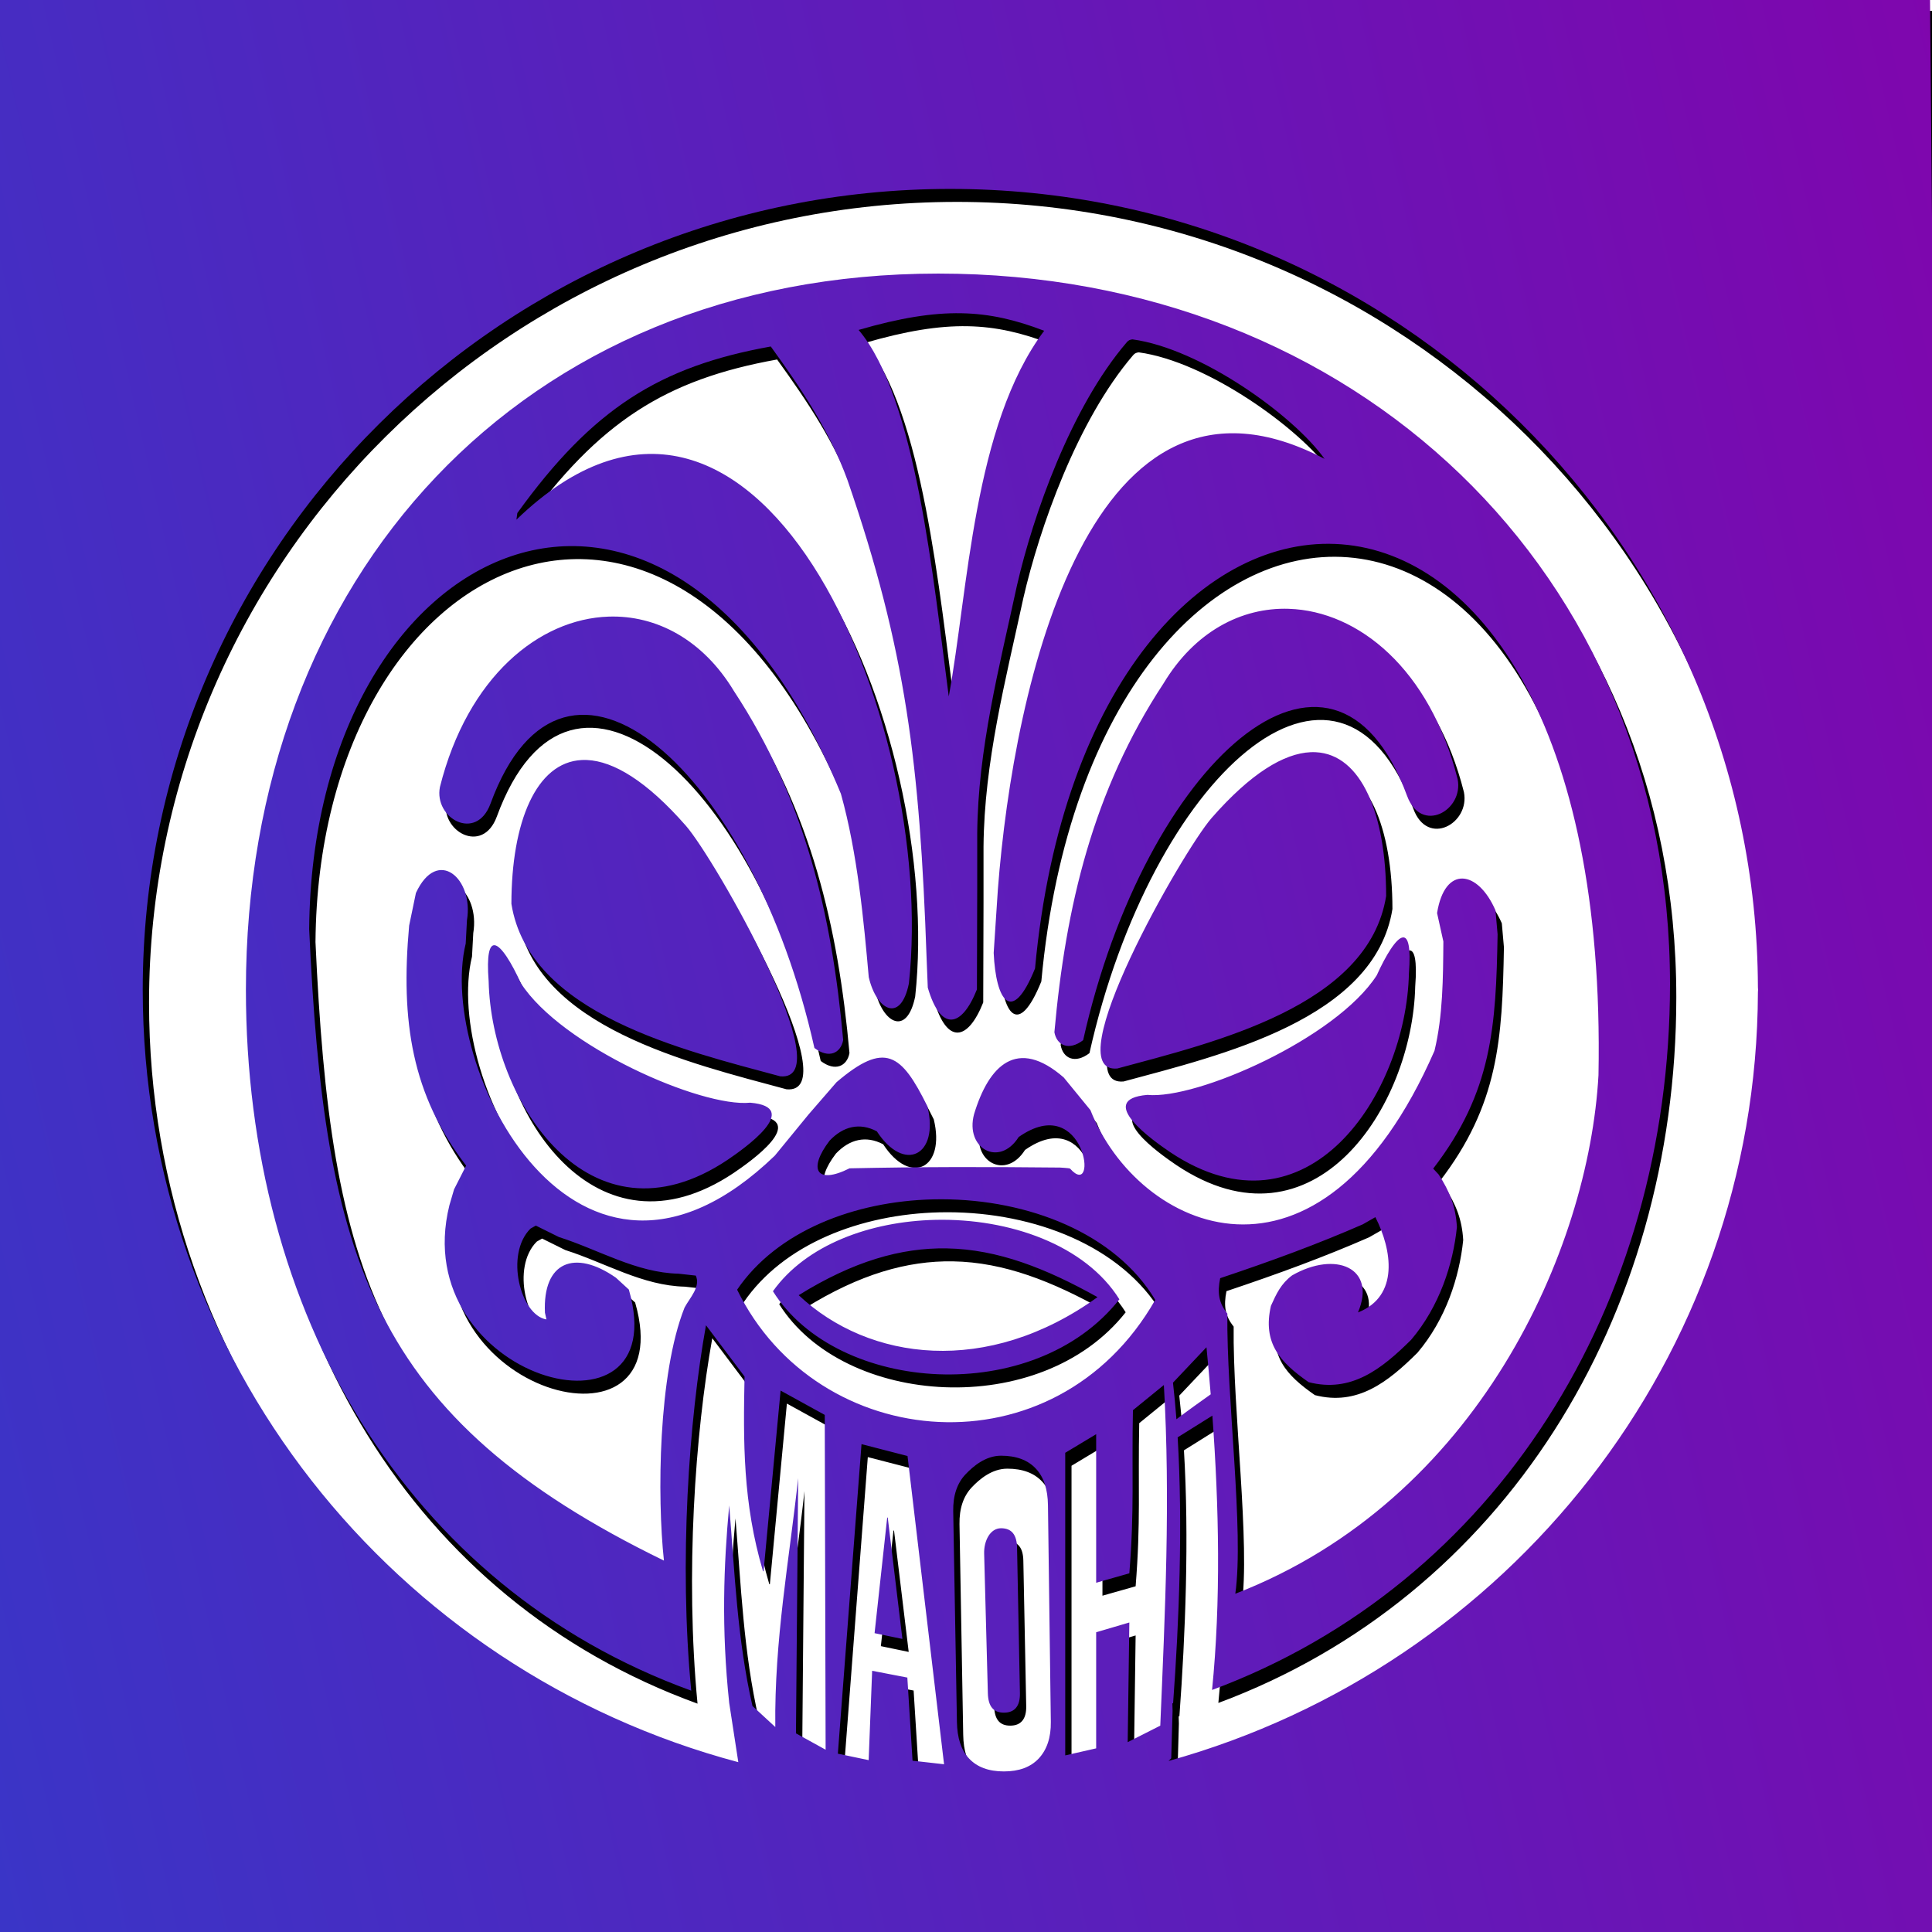 <?xml version="1.0" encoding="UTF-8" standalone="no"?>
<svg
   xmlns:dc="http://purl.org/dc/elements/1.1/"
   xmlns:cc="http://creativecommons.org/ns#"
   xmlns:rdf="http://www.w3.org/1999/02/22-rdf-syntax-ns#"
   xmlns:svg="http://www.w3.org/2000/svg"
   xmlns="http://www.w3.org/2000/svg"
   xmlns:xlink="http://www.w3.org/1999/xlink"
   xmlns:sodipodi="http://sodipodi.sourceforge.net/DTD/sodipodi-0.dtd"
   xmlns:inkscape="http://www.inkscape.org/namespaces/inkscape"
   width="500"
   height="500"
   viewBox="0 0 132.292 132.292"
   version="1.1"
   id="svg1058"
   inkscape:version="1.0 (5b275a35d9, 2020-05-03)"
   sodipodi:docname="tiki.svg"
   inkscape:export-filename="/home/canuto/Documents/Repos/maohi-tiki/tiki.png"
   inkscape:export-xdpi="96"
   inkscape:export-ydpi="96">
  <defs
     id="defs1052">
    <linearGradient
       id="linearGradient1048"
       inkscape:collect="always">
      <stop
         id="stop1044"
         offset="0"
         style="stop-color:#3737c8;stop-opacity:1" />
      <stop
         id="stop1046"
         offset="1"
         style="stop-color:#8800aa;stop-opacity:1" />
    </linearGradient>
    <linearGradient
       gradientTransform="translate(-0.363,-0.538)"
       gradientUnits="userSpaceOnUse"
       y2="79.242"
       x2="141.937"
       y1="79.242"
       x1="-17.945"
       id="linearGradient1050"
       xlink:href="#linearGradient1048"
       inkscape:collect="always" />
    <linearGradient
       inkscape:collect="always"
       xlink:href="#linearGradient1048"
       id="linearGradient1316"
       gradientUnits="userSpaceOnUse"
       gradientTransform="translate(-0.79,-0.469)"
       x1="-18.143"
       y1="79.645"
       x2="162.921"
       y2="38.55" />
    <filter
       inkscape:collect="always"
       style="color-interpolation-filters:sRGB"
       id="filter1436"
       x="-0.013"
       width="1.027"
       y="-0.013"
       height="1.027">
      <feGaussianBlur
         inkscape:collect="always"
         stdDeviation="0.749"
         id="feGaussianBlur1438" />
    </filter>
  </defs>
  <sodipodi:namedview
     inkscape:snap-global="true"
     id="base"
     pagecolor="#4c4c4c"
     bordercolor="#666666"
     borderopacity="1.0"
     inkscape:pageopacity="0"
     inkscape:pageshadow="2"
     inkscape:zoom="0.53527983"
     inkscape:cx="-340.89734"
     inkscape:cy="446.42529"
     inkscape:document-units="mm"
     inkscape:current-layer="g1042"
     showgrid="false"
     inkscape:window-width="1920"
     inkscape:window-height="1016"
     inkscape:window-x="0"
     inkscape:window-y="27"
     inkscape:window-maximized="1"
     inkscape:document-rotation="0"
     units="px"
     inkscape:pagecheckerboard="true"
     borderlayer="true" />
  <g
     inkscape:groupmode="layer"
     id="layer5"
     inkscape:label="background">
    <path
       id="rect873"
       style="display:inline;opacity:1;fill:#ffffff;fill-opacity:1;stroke-width:0;stroke-linecap:round;stroke-linejoin:round;paint-order:stroke fill markers;stroke:#2ad4ff"
       d="M -0.806,-0.671 H 133.214 V 133.426 H -0.806 Z" />
  </g>
  <g
     inkscape:groupmode="layer"
     id="layer3"
     inkscape:label="shadow"
     style="display:inline">
    <path
       sodipodi:nodetypes="cccccscscccccccccsssccccccccccccccccssscccsscccccccccccccccccccccccccccccccccccccccccccccccccccccccccccccccccccccssscccccsscccccscscccccccccscsccccssccccscccscsccssccsccccccccccccccccccccccccccccssscsssccsscccccsccsscs"
       id="path875"
       style="display:inline;opacity:1;mix-blend-mode:normal;fill:#000000;fill-opacity:1;stroke-width:0;stroke-linecap:round;stroke-linejoin:round;paint-order:stroke fill markers;filter:url(#filter1436)"
       d="M -0.228,0.181 -0.585,135.153 133.792,134.278 132.587,0.747 Z M 65.508,13.825 c 30.453,0 55.198,24.471 55.295,54.662 0.006,0.058 0.009,0.117 0.009,0.175 0,0.057 -0.003,0.113 -0.009,0.169 -0.077,25.062 -17.141,46.182 -40.356,52.638 l 0.183,-0.183 0.093,-3.263 -0.015,-0.495 c 0.017,-0.005 0.034,-0.011 0.051,-0.016 0.411,-5.575 0.672,-12.202 0.311,-18.202 l 2.377,-1.487 c 0.458,6.237 0.588,12.72 -0.021,18.785 19.477,-7.243 31.358,-26.323 31.358,-48.321 0,-28.245 -21.588,-48.665 -50.108,-48.665 -28.52,0 -47.406,20.795 -47.406,49.04 0,22.123 10.923,40.879 30.493,47.994 -0.846,-8.83 -0.162,-18.504 1.01,-25.022 l 2.64,3.511 c -0.089,4.455 -0.122,8.654 1.265,13.334 h 0.038 l 1.166,-12.371 3.023,1.665 0.06,22.926 -2.031,-1.121 0.151,-17.472 c -0.614,5.635 -1.635,11.072 -1.566,17.04 l -1.563,-1.442 c -1.048,-4.577 -1.215,-9.154 -1.594,-13.731 -0.376,4.076 -0.546,8.394 0.003,13.548 3.7e-4,1e-4 6.7e-4,4e-4 10e-4,5.1e-4 l 0.62,4.031 c -23.568,-6.274 -40.78,-27.542 -40.78,-52.89 0,-30.272 24.791,-54.837 55.303,-54.837 z m 0.744,8.513 c 1.987,0.035 3.749,0.461 5.678,1.201 -4.873,6.498 -5.197,17.839 -6.534,25.037 -1.064,-8.034 -2.248,-20.475 -6.173,-25.095 2.83,-0.823 5.043,-1.178 7.03,-1.143 z m 11.723,1.789 c 4.692,0.636 11.052,5.228 13.153,8.182 -16.032,-8.409 -21.286,15.402 -22.368,29.479 l -0.287,4.349 c 0.146,3.251 1.236,5.013 2.831,1.067 3.606,-39.178 39.501,-40.707 38.582,7.305 -0.664,11.961 -8.269,29.092 -24.868,35.51 0.609,-4.307 -0.611,-13.443 -0.544,-19.182 -0.592,-0.735 -0.694,-1.429 -0.492,-2.426 3.567,-1.193 6.75,-2.367 9.765,-3.687 l 0.861,-0.492 c 1.143,2.232 1.648,5.417 -1.19,6.524 1.296,-3.053 -1.533,-4.244 -4.511,-2.537 -0.762,0.571 -1.074,1.252 -1.451,2.088 -0.577,2.534 0.61,3.853 2.582,5.223 2.917,0.754 5.003,-0.9 7.021,-2.902 1.939,-2.286 2.876,-5.178 3.133,-7.717 -0.081,-1.419 -0.501,-2.446 -1.247,-3.597 L 98.57,80.906 c 4.049,-5.258 4.3,-9.759 4.41,-16.044 l -0.144,-1.639 c -1.198,-2.758 -3.472,-3.115 -4,0.184 l 0.431,1.947 c -0.02,2.493 -0.03,5.088 -0.609,7.485 -7.895,18.038 -20.332,12.289 -23.558,4.062 l -1.828,-2.234 c -3.191,-2.779 -5.127,-0.845 -6.142,2.516 -0.627,2.349 1.732,3.657 3.057,1.559 4.567,-3.201 5.508,4.404 3.518,2.164 -0.072,-0.041 -0.687,-0.072 -0.687,-0.072 -5.114,-0.053 -9.536,-0.051 -14.412,0.052 -2.286,1.147 -2.858,0.058 -1.364,-1.898 0.929,-0.977 2.048,-1.257 3.231,-0.636 1.877,2.88 4.285,1.662 3.467,-1.703 -1.793,-3.636 -2.91,-4.484 -6.225,-1.661 l -1.922,2.217 -2.306,2.815 C 39.861,93.144 30.298,73.802 32.32,65.501 l 0.087,-1.611 c 0.472,-2.841 -2.018,-5.044 -3.496,-1.856 l -0.464,2.234 c -0.594,6.577 0.189,11.596 3.902,16.436 l -0.826,1.625 -0.319,1.088 c -2.956,11.892 15.514,16.981 12.287,5.773 l -0.885,-0.812 c -2.821,-1.967 -5.021,-1.097 -4.86,2.394 l 0.102,0.464 c -1.775,-0.294 -2.865,-4.464 -1.088,-6.223 l 0.362,-0.203 1.582,0.784 c 2.724,0.865 5.297,2.446 8.195,2.509 l 1.176,0.131 c 0.347,0.763 -0.41,1.516 -0.769,2.19 -1.81,4.539 -1.879,13.006 -1.412,17.324 -20.128,-9.797 -23.262,-20.803 -24.291,-43.238 0.214,-26.8 24.494,-38.186 36.409,-9.265 1.142,4.08 1.569,8.745 1.907,12.555 0.533,2.292 2.191,3.173 2.749,0.43 1.965,-18.232 -10.543,-47.522 -26.874,-31.756 l 0.061,-0.452 c 5.164,-7.155 9.74,-10.038 17.356,-11.406 2.091,2.895 4.011,5.75 5.252,9.149 4.015,11.636 4.95,19.476 5.416,32.701 l 0.082,2.052 c 0.883,3.031 2.318,2.761 3.365,0.123 l 0.02,-6.852 v -3.816 c 0.05,-5.813 1.509,-11.384 2.729,-17.027 1.098,-4.772 3.686,-12.159 7.509,-16.617 0.107,-0.138 0.243,-0.191 0.393,-0.201 z m 10.717,18.449 c -3.257,-0.108 -6.453,1.566 -8.584,5.101 -4.833,7.353 -6.705,15.251 -7.478,23.894 0.164,0.902 0.984,1.295 1.969,0.543 4.237,-18.957 17.095,-30.596 22.18,-16.73 0.972,2.639 3.89,1.004 3.462,-1.146 -1.896,-7.535 -6.788,-11.503 -11.549,-11.661 z m -46.588,0.535 c -4.76,0.158 -9.652,4.126 -11.548,11.662 -0.428,2.151 2.489,3.785 3.462,1.146 5.085,-13.866 17.943,-2.226 22.18,16.73 0.985,0.752 1.805,0.36 1.969,-0.543 -0.773,-8.643 -2.644,-16.54 -7.478,-23.894 -2.132,-3.535 -5.328,-5.21 -8.585,-5.101 z m 48.069,9.284 c -1.819,0.081 -4.091,1.436 -6.773,4.5 -1.99,2.274 -10.705,17.554 -6.461,17.158 6.622,-1.791 17.208,-4.255 18.407,-11.812 -0.005,-5.596 -1.69,-9.69 -4.816,-9.846 -0.117,-0.006 -0.236,-0.006 -0.358,-10e-4 z m -49.549,0.535 c -0.121,-0.005 -0.241,-0.006 -0.358,5.2e-4 -3.126,0.156 -4.812,4.25 -4.817,9.846 1.199,7.557 11.785,10.021 18.407,11.812 4.244,0.396 -4.47,-14.885 -6.461,-17.159 -2.682,-3.064 -4.953,-4.42 -6.772,-4.5 z m 55.874,12.147 c -0.456,0.038 -1.177,1.23 -1.794,2.594 -2.781,4.322 -12.349,8.526 -15.709,8.189 -3.622,0.309 0.422,3.149 1.555,3.917 9.442,6.316 16.168,-4.028 16.356,-12.231 0.14,-1.829 -0.054,-2.498 -0.408,-2.468 z m -62.199,0.535 c -0.354,-0.029 -0.548,0.639 -0.408,2.468 0.187,8.203 6.913,18.548 16.355,12.232 1.133,-0.769 5.178,-3.608 1.555,-3.917 -3.359,0.338 -12.929,-3.868 -15.709,-8.189 -0.617,-1.364 -1.338,-2.556 -1.794,-2.594 z M 64.909,83.007 c 5.938,0.01 11.899,2.33 14.625,6.891 -6.839,11.968 -23.131,10.552 -28.63,-0.7 2.73,-4.013 8.027,-6.058 13.431,-6.185 0.191,-0.005 0.383,-0.007 0.574,-0.006 z m -0.423,1.409 c -4.478,0.1 -8.868,1.716 -11.13,4.889 4.42,7.038 17.903,7.936 23.724,0.553 -2.331,-3.722 -7.519,-5.556 -12.594,-5.442 z m 0.76,1.954 c 3.519,0.059 6.82,1.377 10.335,3.338 -7.538,5.426 -15.645,4.394 -20.461,-0.133 3.744,-2.33 7.021,-3.257 10.126,-3.205 z m 17.796,6.769 c 0.105,1.063 0.202,2.139 0.29,3.224 -0.37,0.262 -1.741,1.237 -2.347,1.707 -0.065,-0.852 -0.142,-1.691 -0.236,-2.506 z m -2.917,2.587 c 0.455,7.874 0.081,15.595 -0.246,23.325 l -2.231,1.13 0.113,-8.195 -2.272,0.67 v 7.949 l -2.118,0.483 v -20.721 l 2.118,-1.274 v 10.171 l 2.272,-0.644 c 0.355,-4.428 0.157,-6.771 0.246,-11.17 z m -20.703,4.048 3.15,0.813 2.502,21.107 -2.158,-0.243 -0.359,-5.732 v 0.039 l -2.407,-0.464 -0.239,6.118 -2.109,-0.442 z m 9.551,0.792 c 1.04,0 1.835,0.295 2.387,0.886 0.552,0.59 0.814,1.425 0.828,2.503 l 0.197,14.841 c 0.014,1.078 -0.276,1.912 -0.828,2.503 -0.552,0.59 -1.348,0.886 -2.387,0.886 -1.04,0 -1.835,-0.295 -2.387,-0.886 -0.552,-0.59 -0.809,-1.425 -0.828,-2.503 l -0.254,-14.435 c -0.019,-1.078 0.276,-1.913 0.828,-2.503 0.552,-0.59 1.404,-1.292 2.444,-1.292 z m -7.793,4.239 -0.864,7.914 1.906,0.395 -1.004,-8.309 z m 7.793,0.729 c -0.732,0 -1.177,0.849 -1.154,1.735 l 0.254,9.564 c 0.024,0.885 0.366,1.329 1.098,1.329 0.732,0 1.115,-0.443 1.098,-1.329 l -0.197,-9.97 c -0.018,-0.885 -0.366,-1.329 -1.098,-1.329 z" />
  </g>
  <g
     inkscape:groupmode="layer"
     id="layer2"
     inkscape:label="colors"
     style="display:inline;opacity:1">
    <path
       sodipodi:nodetypes="cccccscscccccccccsssccccccccccccccccssscccsscccccccccccccccccccccccccccccccccccccccccccccccccccccccccccccccccccccssscccccsscccccscscccccccccscsccccssccccscccscsccssccsccccccccccccccccccccccccccccssscsssccsscccccsccsscs"
       id="rect930"
       style="fill:url(#linearGradient1316);fill-opacity:1;stroke-width:0;stroke-linecap:round;stroke-linejoin:round;paint-order:stroke fill markers"
       d="M -0.659,-0.708 -1.016,134.264 133.361,133.389 132.156,-0.142 Z M 65.077,12.936 c 30.453,2e-6 55.198,24.471 55.295,54.662 0.006,0.058 0.009,0.117 0.009,0.175 0,0.057 -0.003,0.113 -0.009,0.169 -0.077,25.062 -17.141,46.182 -40.356,52.638 l 0.183,-0.183 0.093,-3.263 -0.015,-0.495 c 0.017,-0.005 0.034,-0.011 0.051,-0.016 0.411,-5.575 0.672,-12.202 0.311,-18.202 l 2.377,-1.487 c 0.458,6.237 0.588,12.72 -0.021,18.785 19.477,-7.243 31.358,-26.323 31.358,-48.321 0,-28.245 -21.588,-48.665 -50.108,-48.665 -28.52,0 -47.406,20.795 -47.406,49.04 0,22.123 10.923,40.878 30.493,47.994 -0.846,-8.83 -0.162,-18.504 1.01,-25.022 l 2.64,3.511 c -0.089,4.455 -0.122,8.654 1.265,13.334 h 0.038 l 1.166,-12.371 3.023,1.665 0.06,22.926 -2.031,-1.121 0.151,-17.472 c -0.614,5.635 -1.635,11.072 -1.566,17.04 l -1.563,-1.442 c -1.048,-4.577 -1.215,-9.154 -1.594,-13.731 -0.376,4.076 -0.546,8.394 0.003,13.548 3.7e-4,10e-5 6.7e-4,4e-4 0.001,5.1e-4 l 0.62,4.031 C 26.986,114.389 9.774,93.121 9.774,67.773 c 0,-30.272 24.791,-54.837 55.303,-54.837 z m 0.744,8.513 c 1.987,0.035 3.749,0.461 5.678,1.201 -4.873,6.498 -5.197,17.839 -6.534,25.037 -1.064,-8.034 -2.248,-20.475 -6.173,-25.095 2.83,-0.823 5.043,-1.178 7.03,-1.143 z m 11.723,1.789 c 4.692,0.636 11.052,5.228 13.153,8.182 -16.032,-8.409 -21.286,15.402 -22.368,29.479 l -0.287,4.349 c 0.146,3.251 1.236,5.013 2.831,1.067 3.606,-39.178 39.501,-40.707 38.582,7.305 -0.664,11.961 -8.269,29.092 -24.868,35.51 0.609,-4.307 -0.611,-13.443 -0.544,-19.182 -0.592,-0.735 -0.694,-1.429 -0.492,-2.426 3.567,-1.193 6.75,-2.367 9.765,-3.687 l 0.861,-0.492 c 1.143,2.232 1.648,5.417 -1.19,6.524 1.296,-3.053 -1.533,-4.244 -4.511,-2.537 -0.762,0.571 -1.074,1.252 -1.451,2.088 -0.577,2.534 0.61,3.853 2.582,5.223 2.917,0.754 5.003,-0.9 7.021,-2.902 1.939,-2.286 2.876,-5.178 3.133,-7.717 -0.081,-1.419 -0.501,-2.446 -1.247,-3.597 l -0.377,-0.406 c 4.049,-5.258 4.3,-9.759 4.41,-16.044 l -0.144,-1.639 c -1.198,-2.758 -3.472,-3.115 -4,0.184 l 0.431,1.947 c -0.02,2.493 -0.03,5.088 -0.609,7.485 -7.895,18.038 -20.332,12.289 -23.558,4.062 l -1.828,-2.234 c -3.191,-2.779 -5.127,-0.845 -6.142,2.516 -0.627,2.349 1.732,3.657 3.057,1.559 4.567,-3.201 5.508,4.404 3.518,2.164 -0.072,-0.041 -0.687,-0.072 -0.687,-0.072 -5.114,-0.053 -9.536,-0.051 -14.412,0.052 -2.286,1.147 -2.858,0.058 -1.364,-1.898 0.929,-0.977 2.048,-1.257 3.231,-0.636 1.877,2.88 4.285,1.662 3.467,-1.703 -1.793,-3.636 -2.91,-4.484 -6.225,-1.661 l -1.922,2.217 -2.306,2.815 c -13.624,13.122 -23.187,-6.22 -21.165,-14.521 l 0.087,-1.611 c 0.472,-2.841 -2.018,-5.044 -3.496,-1.856 l -0.464,2.234 c -0.594,6.577 0.189,11.596 3.902,16.436 l -0.826,1.625 -0.319,1.088 c -2.956,11.892 15.514,16.981 12.287,5.773 l -0.885,-0.812 c -2.821,-1.967 -5.021,-1.097 -4.86,2.394 l 0.102,0.464 c -1.775,-0.294 -2.865,-4.464 -1.088,-6.223 l 0.362,-0.203 1.582,0.784 c 2.724,0.865 5.297,2.446 8.195,2.509 l 1.176,0.131 c 0.347,0.763 -0.41,1.516 -0.769,2.19 -1.81,4.539 -1.879,13.006 -1.412,17.324 C 25.334,97.061 22.201,86.054 21.171,63.62 c 0.214,-26.8 24.494,-38.186 36.409,-9.265 1.142,4.08 1.569,8.745 1.907,12.555 0.533,2.292 2.191,3.173 2.749,0.43 1.965,-18.232 -10.543,-47.522 -26.874,-31.756 l 0.061,-0.452 c 5.164,-7.155 9.74,-10.038 17.356,-11.406 2.091,2.895 4.011,5.75 5.252,9.149 4.015,11.636 4.95,19.476 5.416,32.701 l 0.082,2.052 c 0.883,3.031 2.318,2.761 3.365,0.124 l 0.02,-6.852 v -3.816 c 0.05,-5.813 1.509,-11.384 2.729,-17.027 1.098,-4.772 3.686,-12.159 7.509,-16.617 0.107,-0.138 0.243,-0.191 0.393,-0.201 z m 10.717,18.449 c -3.257,-0.108 -6.453,1.566 -8.584,5.101 -4.833,7.353 -6.705,15.251 -7.478,23.894 0.164,0.902 0.984,1.295 1.969,0.543 4.237,-18.956 17.095,-30.596 22.18,-16.73 0.972,2.639 3.89,1.004 3.462,-1.146 -1.896,-7.535 -6.788,-11.503 -11.549,-11.661 z m -46.588,0.535 c -4.76,0.158 -9.652,4.126 -11.548,11.662 -0.428,2.151 2.489,3.785 3.462,1.146 5.085,-13.866 17.943,-2.226 22.18,16.73 0.985,0.752 1.805,0.36 1.969,-0.543 -0.773,-8.643 -2.644,-16.54 -7.478,-23.894 -2.132,-3.535 -5.328,-5.21 -8.585,-5.101 z m 48.069,9.284 c -1.819,0.081 -4.091,1.436 -6.773,4.501 -1.99,2.274 -10.705,17.554 -6.461,17.158 6.622,-1.791 17.208,-4.255 18.407,-11.812 -0.005,-5.596 -1.69,-9.69 -4.816,-9.846 -0.117,-0.006 -0.236,-0.006 -0.358,-0.001 z m -49.549,0.535 c -0.121,-0.005 -0.241,-0.005 -0.358,5.2e-4 -3.126,0.156 -4.812,4.25 -4.817,9.846 1.199,7.557 11.785,10.021 18.407,11.812 4.244,0.396 -4.47,-14.885 -6.461,-17.159 -2.682,-3.064 -4.953,-4.42 -6.772,-4.5 z m 55.874,12.147 c -0.456,0.038 -1.177,1.23 -1.794,2.594 -2.781,4.322 -12.349,8.526 -15.709,8.189 -3.622,0.309 0.422,3.149 1.555,3.917 9.442,6.316 16.168,-4.028 16.356,-12.231 0.14,-1.829 -0.054,-2.498 -0.408,-2.468 z m -62.199,0.535 c -0.354,-0.029 -0.548,0.639 -0.408,2.468 0.187,8.203 6.913,18.548 16.355,12.232 1.133,-0.769 5.178,-3.608 1.555,-3.917 -3.359,0.338 -12.929,-3.868 -15.709,-8.189 -0.617,-1.364 -1.338,-2.556 -1.794,-2.594 z m 30.611,17.396 c 5.938,0.01 11.899,2.33 14.625,6.891 -6.839,11.968 -23.131,10.552 -28.63,-0.7 2.73,-4.013 8.027,-6.058 13.431,-6.185 0.191,-0.004 0.383,-0.007 0.574,-0.006 z m -0.423,1.409 c -4.478,0.1 -8.868,1.716 -11.13,4.889 4.42,7.038 17.903,7.936 23.724,0.553 -2.331,-3.722 -7.519,-5.556 -12.594,-5.442 z m 0.76,1.954 c 3.519,0.059 6.82,1.377 10.335,3.338 -7.538,5.426 -15.645,4.394 -20.461,-0.133 3.744,-2.33 7.021,-3.257 10.126,-3.205 z m 17.796,6.769 c 0.105,1.063 0.202,2.139 0.29,3.224 -0.37,0.262 -1.741,1.237 -2.347,1.707 -0.065,-0.852 -0.142,-1.691 -0.236,-2.506 z m -2.917,2.587 c 0.455,7.874 0.081,15.595 -0.246,23.325 l -2.231,1.13 0.113,-8.195 -2.272,0.67 v 7.949 l -2.118,0.483 V 99.479 l 2.118,-1.274 v 10.171 l 2.272,-0.644 c 0.355,-4.428 0.157,-6.771 0.246,-11.17 z m -20.703,4.048 3.15,0.813 2.502,21.107 -2.158,-0.243 -0.359,-5.732 v 0.039 l -2.407,-0.464 -0.239,6.118 -2.109,-0.442 z m 9.551,0.792 c 1.04,0 1.836,0.295 2.387,0.886 0.552,0.59 0.814,1.425 0.828,2.503 l 0.197,14.841 c 0.014,1.078 -0.276,1.912 -0.828,2.503 -0.552,0.59 -1.348,0.886 -2.387,0.886 -1.04,0 -1.836,-0.295 -2.387,-0.886 -0.552,-0.59 -0.809,-1.425 -0.828,-2.503 l -0.254,-14.435 c -0.019,-1.078 0.276,-1.913 0.828,-2.503 0.552,-0.59 1.404,-1.292 2.444,-1.292 z m -7.793,4.238 -0.864,7.914 1.906,0.395 -1.004,-8.309 z m 7.793,0.729 c -0.732,0 -1.177,0.849 -1.154,1.735 l 0.254,9.564 c 0.024,0.885 0.366,1.329 1.098,1.329 0.732,0 1.115,-0.443 1.098,-1.329 l -0.197,-9.97 c -0.018,-0.885 -0.366,-1.329 -1.098,-1.329 z" />
    <g
       style="fill:#000000;fill-opacity:1"
       id="g1042"
       transform="translate(-125.958,168.265)" />
    <g
       id="g894-3"
       transform="translate(-123.968,89.233)"
       style="fill:#000000;fill-opacity:1">
      <g
         id="g876-6"
         style="fill:#000000;fill-opacity:1" />
      <g
         id="g884-5"
         transform="matrix(-1,0,0,1,198.961,-0.436)"
         style="fill:#000000;fill-opacity:1" />
    </g>
  </g>
</svg>
